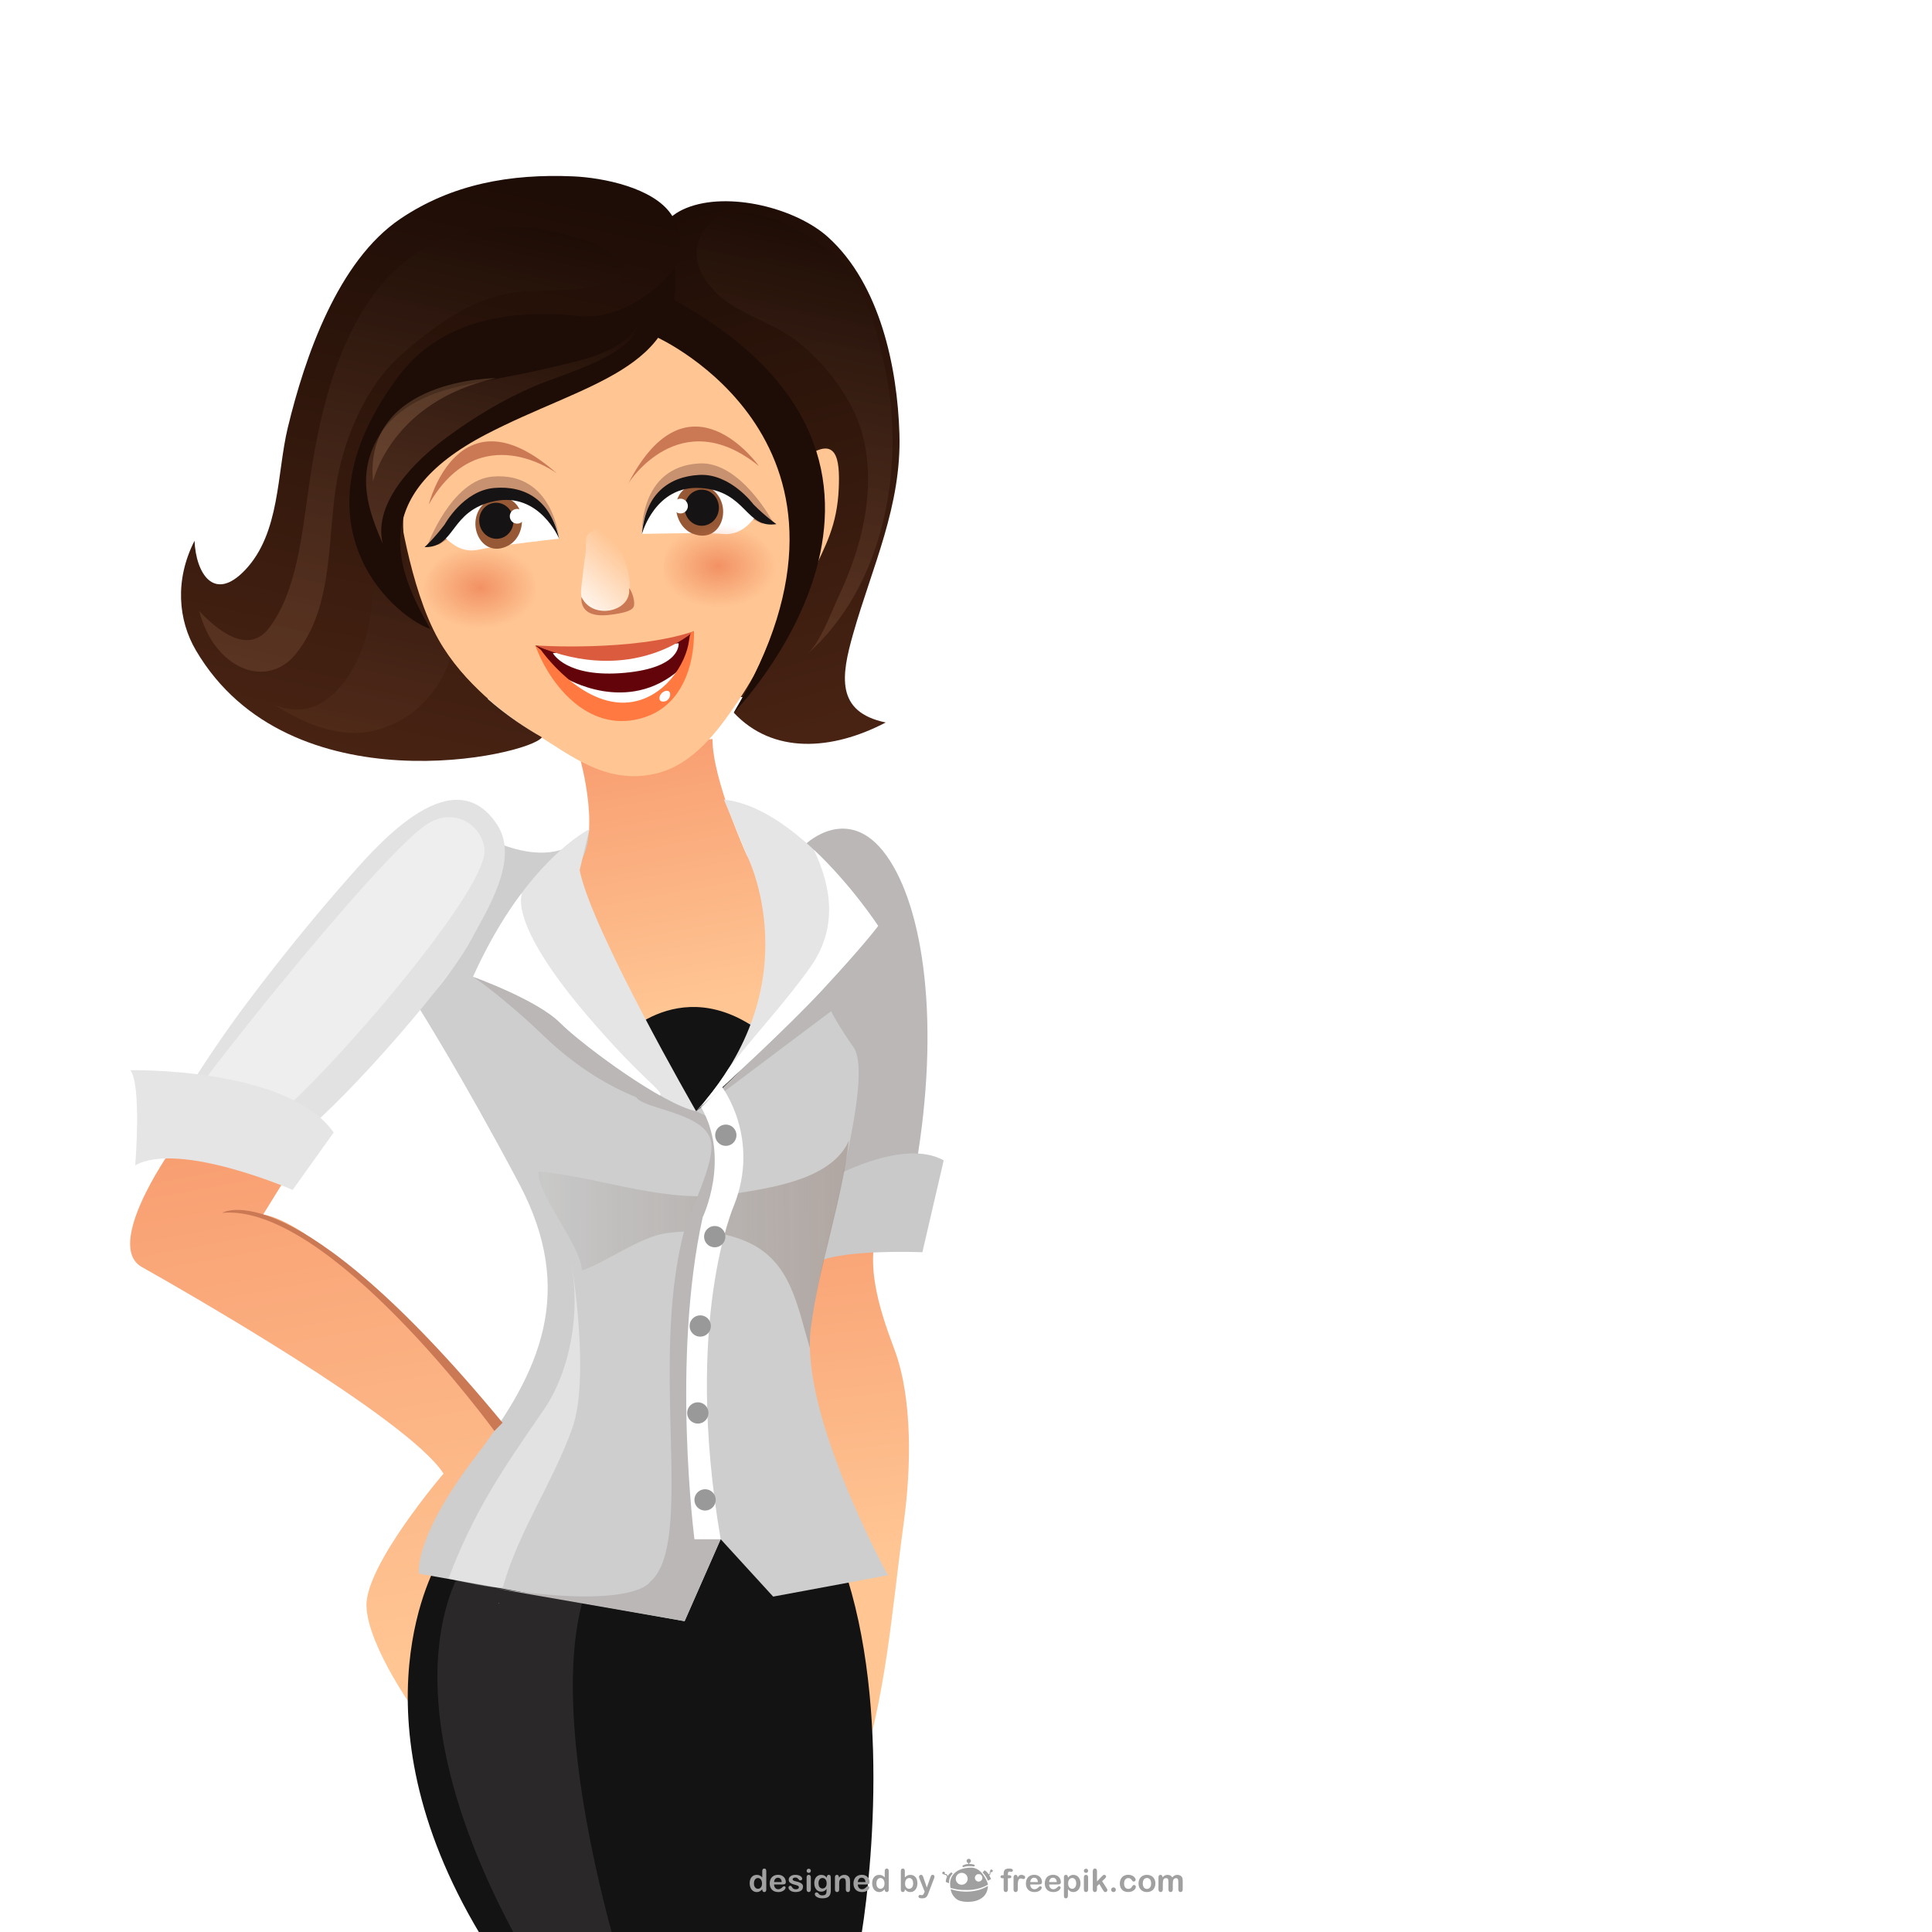 <?xml version="1.0" encoding="utf-8"?>
<!-- Generator: Adobe Illustrator 27.5.0, SVG Export Plug-In . SVG Version: 6.00 Build 0)  -->
<svg version="1.1" xmlns="http://www.w3.org/2000/svg" xmlns:xlink="http://www.w3.org/1999/xlink" x="0px" y="0px"
	 viewBox="0 0 800 800" style="enable-background:new 0 0 800 800;" xml:space="preserve">
<g id="background">
	<rect style="fill:#FFFFFF;" width="800" height="800"/>
</g>
<g id="objekt">
	<g>
		<linearGradient id="SVGID_1_" gradientUnits="userSpaceOnUse" x1="231.49" y1="312.337" x2="272.892" y2="123.609">
			<stop  offset="0.004" style="stop-color:#482313"/>
			<stop  offset="1" style="stop-color:#1E0D06"/>
		</linearGradient>
		<path style="fill:url(#SVGID_1_);" d="M354.498,182.589c-4.472-15.52-12.883-30.117-23.072-42.155
			c-11.372-13.436-27.748-17.628-44.01-22.26c-22.373-6.372-46.498-11.614-69.435-4.938c-30.958,9.011-53.785,36.772-62.311,67.117
			c-8.844,31.482-6.886,63.855,2.036,95.082c1.364,4.776,3.895,16.282,8.485,19.368c4.047,2.722,8.167-0.397,13.227-1.729
			c9.16-2.413,18.496-2.951,27.857-4.567c17.572-3.036,33.102-5.227,50.909-4.244c10.805,0.595,21.557,0.278,32.29,1.326
			c6.731,0.658,13.537,3.059,20.162,3.448c12.637,0.74,24.381-19.333,29.904-28.398c7.981-13.098,14.237-27.856,16.586-43.082
			C358.935,205.836,357.775,193.964,354.498,182.589z"/>
		
			<linearGradient id="SVGID_00000107572711452860097990000002654232331493245075_" gradientUnits="userSpaceOnUse" x1="340.413" y1="492.935" x2="357.615" y2="641.419">
			<stop  offset="0" style="stop-color:#F89E71"/>
			<stop  offset="1" style="stop-color:#FFC593"/>
		</linearGradient>
		<path style="fill:url(#SVGID_00000107572711452860097990000002654232331493245075_);" d="M370.373,558.807
			c-6.199-16.572-14.544-40.395-3.37-57.039l-23.54-6.338c-10.662,21.394-19.862,40.439-19.919,64.31
			c-0.035,14.451,2.334,29.587,6.568,43.458c5.76,18.87,12.96,37.354,18.783,56.29c7.756,25.216,6.772,52.004,6.291,78.128
			c11.78-34.273,14.173-71.403,19.084-107.484C377.222,608.461,378.022,579.255,370.373,558.807z"/>
		<path style="fill:#BAB7B6;" d="M333.729,349.435c0,0,17.656-16.976,33.274,4.753c15.618,21.73,22.408,69.942,12.223,129.019
			l-35.989,8.148L333.729,349.435z"/>
		<path style="fill:#C9C9C9;" d="M343.915,487.961l-5.432,34.631c10.865-5.432,43.458-4.074,43.458-4.074l8.828-38.026
			C373.793,470.983,343.915,487.961,343.915,487.961z"/>
		
			<linearGradient id="SVGID_00000034084706771118298330000008132876332593291195_" gradientUnits="userSpaceOnUse" x1="115.609" y1="465.762" x2="156.637" y2="687.88">
			<stop  offset="0" style="stop-color:#F89E71"/>
			<stop  offset="1" style="stop-color:#FFC593"/>
		</linearGradient>
		<path style="fill:url(#SVGID_00000034084706771118298330000008132876332593291195_);" d="M70.26,477.095
			c0,0-27.162,38.706-11.544,47.534c15.618,8.827,110.005,62.472,124.944,85.559c0,0-32.594,38.027-31.915,55.003
			c0.679,16.978,21.051,44.817,21.051,44.817l37.347-117.474c0,0-70.62-84.202-101.177-89.635l8.828-14.259L70.26,477.095z"/>
		<path style="fill:#131313;" d="M356.727,801c5.217-32.831,12.25-113.932-14.17-168.803l-161.16,14.433
			c0,0-37.655,62.52,17.461,154.371H356.727z"/>
		<path style="fill:#2B2829;" d="M253.523,801c-8.791-32.338-24.245-100.428-11.464-140.789l-48.892-13.582
			c0,0-37.518,47.331,19.865,154.371H253.523z"/>
		<path style="fill:#CECECE;" d="M244.095,343.323c0,0-9.506,17.654-38.706,5.433c0,0-1.358,40.063-31.915,68.583
			c0,0,17.655,27.84,41.422,72.658c23.767,44.817,8.827,78.091-17.655,112.722c-26.483,34.631-23.767,48.892-23.767,48.892
			l110.006,19.691l14.938-33.952l21.729,23.767l47.534-8.828c0,0-36.668-66.547-31.916-102.536
			c4.754-35.99,26.709-103.216,17.656-116.117c-11.878-16.925-12.902-23.767-12.902-23.767L244.095,343.323z"/>
		
			<linearGradient id="SVGID_00000108301554158874306260000009111106822312711553_" gradientUnits="userSpaceOnUse" x1="267.343" y1="306.952" x2="287.42" y2="415.646">
			<stop  offset="0" style="stop-color:#F89E71"/>
			<stop  offset="1" style="stop-color:#FFC593"/>
		</linearGradient>
		<path style="fill:url(#SVGID_00000108301554158874306260000009111106822312711553_);" d="M309.284,354.189
			c0,0-14.26-31.236-14.26-48.212l-55.003,7.469c0,0,10.186,35.311-2.037,46.174c0,0,16.976,46.176,29.199,64.511
			c0,0,38.026,1.358,44.137-0.679C311.32,423.452,333.051,386.104,309.284,354.189z"/>
		<path style="fill:#FFC593;" d="M325.09,193.676c-6.887-20.749-21.579-35.475-38.25-49.391
			c-6.453-5.387-13.254-11.057-22.374-9.273c-6.284,1.228-12.938,5.553-18.813,8.053c-6.085,2.591-21.885,5.471-24.646,11.629
			c0,0-56.337,51.281-56.36,51.302c-0.037,0.034,4.708,37.267,16.975,58.917c10.186,17.976,27.693,31.356,40.807,39.35
			c13.77,8.392,28.456,20.727,48.813,16.143c15.552-3.502,25.899-17.493,34.37-30.081
			C324.35,262.487,336.445,227.885,325.09,193.676z"/>
		<g>
			<path style="fill:#C8916F;" d="M265.825,221.095c0,0-1.358-27.84,23.767-29.199c17.167-0.928,30.557,24.445,30.557,24.445
				l-4.82,0.423l-4.736-2.302L265.825,221.095z"/>
			<path style="fill:#FFFFFF;" d="M265.825,221.095c0,0,25.804-0.679,33.273,0c7.47,0.679,11.544-4.075,14.939-8.828
				c0,0-7.904-15.343-29.877-12.902C265.825,201.403,265.825,221.095,265.825,221.095z"/>
			<path style="fill:#965835;" d="M294.27,202.213c-2.382-1.549-5.315-2.134-8.421-0.995c-9.073,3.328-6.86,16.855,1.163,19.839
				C299.077,225.546,304.029,208.558,294.27,202.213z"/>
			<path style="fill:#161314;" d="M265.825,221.095c0,0,5.433-20.371,24.446-19.013c19.014,1.358,18.335,16.976,31.236,14.938
				c0,0-4.074-2.716-9.507-8.148c0,0-9.506-12.902-22.408-12.223C276.689,197.329,267.183,204.799,265.825,221.095z"/>
			<path style="fill:#161314;" d="M297.672,210.231c0,4.125-3.177,7.469-7.096,7.469c-3.92,0-7.096-3.345-7.096-7.469
				c0-4.125,3.176-7.47,7.096-7.47C294.495,202.761,297.672,206.105,297.672,210.231z"/>
			<path style="fill:#FFFFFF;" d="M284.838,209.551c0,1.688-1.368,3.056-3.056,3.056c-1.688,0-3.056-1.369-3.056-3.056
				c0-1.687,1.368-3.056,3.056-3.056C283.47,206.496,284.838,207.864,284.838,209.551z"/>
		</g>
		
			<linearGradient id="SVGID_00000085231759558529619190000002295718098959942588_" gradientUnits="userSpaceOnUse" x1="357.119" y1="298.157" x2="299.218" y2="84.733">
			<stop  offset="0.004" style="stop-color:#482313"/>
			<stop  offset="1" style="stop-color:#1E0D06"/>
		</linearGradient>
		<path style="fill:url(#SVGID_00000085231759558529619190000002295718098959942588_);" d="M353.254,262.504
			c7.911-27.901,20.081-52.954,19.179-82.83c-0.838-27.694-8.052-61.963-29.464-81.398c-13.421-12.182-41.477-19.187-58.796-12.13
			c-16.201,6.604-13.443,22.815-14.953,36.489c-0.949,8.596,7.878,15.745,13.617,20.372c27.726,22.357,73.979,62.472,21.015,152.105
			c16.142,17.247,40.557,15.749,62.911,4.055C345.823,294.788,348.372,279.724,353.254,262.504z"/>
		<g>
			<path style="fill:#C8916F;" d="M231.521,223.052c0,0-2.425-27.769-27.503-25.711c-17.135,1.405-26.964,28.358-26.964,28.358
				l4.833-0.234l4.381-2.922L231.521,223.052z"/>
			<path style="fill:#FFFFFF;" d="M231.521,223.052c0,0-25.657,2.822-32.967,4.506c-7.308,1.685-11.989-2.474-15.996-6.723
				c0,0,5.754-16.273,27.855-16.83C228.854,203.541,231.521,223.052,231.521,223.052z"/>
			<path style="fill:#965835;" d="M200.781,208.195c2.15-1.857,4.977-2.834,8.208-2.126c9.441,2.068,9.08,15.77,1.537,19.813
				C199.178,231.965,191.971,215.805,200.781,208.195z"/>
			<path style="fill:#161314;" d="M231.521,223.052c0,0-8.141-19.448-26.795-15.528c-18.655,3.921-15.866,19.303-28.925,19.032
				c0,0,3.67-3.243,8.316-9.36c0,0,7.671-14.071,20.546-15.146C217.538,200.975,227.969,207.088,231.521,223.052z"/>
			<path style="fill:#161314;" d="M198.496,216.601c0.559,4.086,4.159,6.97,8.044,6.439c3.882-0.531,6.577-4.275,6.018-8.362
				c-0.559-4.087-4.159-6.971-8.042-6.44C200.631,208.77,197.937,212.513,198.496,216.601z"/>
			<path style="fill:#FFFFFF;" d="M211.12,214.19c0.229,1.672,1.77,2.842,3.441,2.613c1.672-0.229,2.843-1.77,2.614-3.441
				c-0.229-1.672-1.77-2.842-3.442-2.614C212.063,210.977,210.891,212.517,211.12,214.19z"/>
		</g>
		
			<radialGradient id="SVGID_00000183937480203300589250000006104409775391615156_" cx="389.872" cy="480.8" r="21.404" gradientTransform="matrix(1.13 0 0 0.801 -241.868 -141.858)" gradientUnits="userSpaceOnUse">
			<stop  offset="0" style="stop-color:#ED7D51;stop-opacity:0.9"/>
			<stop  offset="1" style="stop-color:#ED7D51;stop-opacity:0"/>
		</radialGradient>
		<path style="opacity:0.8;fill:url(#SVGID_00000183937480203300589250000006104409775391615156_);" d="M206.377,226.075
			c-5.252-1.149-10.909-0.799-15.332,0.585c-9.949,3.12-22.856,16.624-10.892,27.283c11.892,10.596,45.811,13.088,41.318-13.455
			C220.044,232.062,213.595,227.655,206.377,226.075z"/>
		
			<radialGradient id="SVGID_00000134232039119588532010000007161187507269678008_" cx="3436.439" cy="473.863" r="21.405" gradientTransform="matrix(-1.13 0 0 0.801 4180.466 -145.126)" gradientUnits="userSpaceOnUse">
			<stop  offset="0" style="stop-color:#ED7D51;stop-opacity:0.9"/>
			<stop  offset="1" style="stop-color:#ED7D51;stop-opacity:0"/>
		</radialGradient>
		<path style="opacity:0.8;fill:url(#SVGID_00000134232039119588532010000007161187507269678008_);" d="M290.209,217.247
			c5.252-1.148,10.91-0.799,15.332,0.585c9.95,3.119,22.857,16.623,10.892,27.283c-11.893,10.596-45.812,13.089-41.319-13.455
			C276.543,223.234,282.991,218.828,290.209,217.247z"/>
		<g>
			<path style="fill:#63040B;" d="M221.686,267.271c0,0,43.459,6.79,65.642-5.886c0,0-1.811,31.689-27.614,33.5
				C236.683,296.502,221.686,267.271,221.686,267.271z"/>
			<g>
				<path style="fill:#FFFFFF;" d="M228.931,270.44c0,0,5.432,10.412,29.878,8.149c23.595-2.185,22.183-12.223,22.183-12.223
					L228.931,270.44z"/>
				<path style="fill:#FFFFFF;" d="M234.362,280.852c0,0,25.352,15.392,47.081-3.622c0,0-5.354,15.138-16.749,15.391
					C244.322,293.074,234.362,280.852,234.362,280.852z"/>
				<path style="fill:#DB5B3E;" d="M221.686,267.271c0,0,40.291,2.716,65.642-5.886C287.328,261.385,262.43,284.473,221.686,267.271
					z"/>
				<path style="fill:#FF7940;" d="M223.951,269.082c0,0,16.75,23.994,36.668,21.729c14.056-1.598,23.541-15.392,24.783-26.128
					c0.435-3.763,1.925-3.298,1.926-3.298c0,0,1.811,31.689-24.445,36.669c-21.423,4.063-36.216-16.749-41.196-30.783
					L223.951,269.082z"/>
				<path style="fill:#FFFFFF;" d="M275.691,286.084c-0.085,0.019-0.173,0.041-0.266,0.069c-2.497,0.766-3.445,4.428-0.747,4.365
					C277.846,290.444,278.578,285.474,275.691,286.084z"/>
			</g>
		</g>
		
			<linearGradient id="SVGID_00000119830804897319683290000013211490310997378201_" gradientUnits="userSpaceOnUse" x1="237.722" y1="249.648" x2="258.105" y2="227.756">
			<stop  offset="0" style="stop-color:#FFFFFF;stop-opacity:0.9"/>
			<stop  offset="1" style="stop-color:#FFFFFF;stop-opacity:0"/>
		</linearGradient>
		<path style="fill:url(#SVGID_00000119830804897319683290000013211490310997378201_);" d="M250.629,218.176
			c-0.026-0.029-0.052-0.059-0.079-0.087c-0.598-0.665-6.283,2.183-6.875,2.917c-1.746,2.162-0.788,5.59-1.2,8.178
			c-0.877,5.521-1.138,8.839-1.795,14.455c-1.483,12.684,15.576,11.321,18.991,4.238
			C263.591,239.752,256.28,224.534,250.629,218.176z"/>
		
			<linearGradient id="SVGID_00000108304386942374545490000009436096419020029315_" gradientUnits="userSpaceOnUse" x1="146.677" y1="316.138" x2="199.515" y2="75.279">
			<stop  offset="0.004" style="stop-color:#482313"/>
			<stop  offset="1" style="stop-color:#1E0D06"/>
		</linearGradient>
		<path style="fill:url(#SVGID_00000108304386942374545490000009436096419020029315_);" d="M277.877,88.681
			c-7.55-11.005-28.246-15.123-40.537-15.653c-26.128-1.128-50.213,3.213-71.483,17.522c-25.961,17.463-39.6,57.183-46.701,86.582
			c-4.56,18.878-3.059,43.521-17.663,58.898c-12.899,13.584-20.368,1.361-20.945-12.104c-8.251,16.181-6.81,32.81,0.577,45.38
			c38.705,65.867,138.148,43.542,143.278,35.989c-59.756-33.953-63.963-90.772-52.319-113.927
			c14.151-28.141,39.671-40.316,67.934-49.555c2.05-0.669,10.715-3.684,8.83-2.206l26.482-15.618
			C277.714,112.017,286.564,101.342,277.877,88.681z"/>
		
			<linearGradient id="SVGID_00000085232892846217836250000010491258746926407329_" gradientUnits="userSpaceOnUse" x1="145.011" y1="304.105" x2="167.367" y2="202.197">
			<stop  offset="0.009" style="stop-color:#643C29;stop-opacity:0.7"/>
			<stop  offset="1" style="stop-color:#1E0D06"/>
		</linearGradient>
		<path style="opacity:0.4;fill:url(#SVGID_00000085232892846217836250000010491258746926407329_);" d="M178.759,287.13
			c3.669-4.646,6.136-9.499,7.654-14.478c-17.977-23.951-21.726-50.154-18.438-68.372l-13.513-4.913
			c-3.656,4.471-1.273,16.888-0.847,22.508c1.131,14.886,1.823,31.122-3.231,45.414c-5.685,16.071-18.566,32.624-37.138,24.342
			c12.821,8.101,28.306,15.079,43.932,10.272C166.159,299.138,173.011,294.41,178.759,287.13z"/>
		<path style="fill:#1E0D06;" d="M239.305,130.798c-32.557-3.411-58.552,4.184-74.017,24.665
			c-45.458,60.2-4.036,98.906,12.939,105.017c-13.58-23.766-27.136-54.492,23.042-80.618c40.789-21.238,82.211-26.671,78.136-68.771
			C279.406,111.09,262.548,133.233,239.305,130.798z"/>
		<path style="fill:#CB7955;" d="M230.515,195.97c0,0-31.915-23.766-52.965,12.902C177.549,208.873,189.771,159.981,230.515,195.97z
			"/>
		<path style="fill:#FFC593;" d="M333.729,189.18l2.716,48.213c5.357-11.468,10.186-19.693,10.865-35.159
			C347.863,189.649,346.347,180.411,333.729,189.18z"/>
		<path style="fill:#CB7955;" d="M260.205,200.104c0,0,21.162-33.699,54.047-7.123C314.252,192.981,285.178,151.817,260.205,200.104
			z"/>
		<path style="fill:#1E0D06;" d="M278.727,123.992l-6.79,15.618c0,0,98.462,44.138,31.915,155.501
			C303.852,295.111,403.671,192.576,278.727,123.992z"/>
		<g>
			
				<linearGradient id="SVGID_00000084498042725207426460000009825869882890255802_" gradientUnits="userSpaceOnUse" x1="193.125" y1="232.712" x2="217.024" y2="123.77">
				<stop  offset="0.009" style="stop-color:#643C29;stop-opacity:0.7"/>
				<stop  offset="1" style="stop-color:#1E0D06"/>
			</linearGradient>
			<path style="fill:url(#SVGID_00000084498042725207426460000009825869882890255802_);" d="M226.44,152.549
				c-11.84,2.852-24.171,4.723-36.138,7.413c-13.708,3.081-27.424,9.364-34.33,22.241c-8.184,15.262-3.531,29.095,2.512,42.909
				c-4.244-17.309,13.972-34.782,26.531-44.043c11.253-8.296,23.545-15.749,36.504-21.239c12.256-5.191,32.359-10.344,40.91-20.899
				l2.037-4.754C257.648,146.532,238.77,149.58,226.44,152.549z"/>
		</g>
		
			<linearGradient id="SVGID_00000146478582863181369390000017474365185492651948_" gradientUnits="userSpaceOnUse" x1="147.831" y1="287.309" x2="191.636" y2="87.623">
			<stop  offset="0.009" style="stop-color:#643C29;stop-opacity:0.7"/>
			<stop  offset="1" style="stop-color:#1E0D06"/>
		</linearGradient>
		<path style="fill:url(#SVGID_00000146478582863181369390000017474365185492651948_);" d="M257.414,108.391
			c-3.541-4.203-11.815-7.9-14.815-8.863c-8.41-2.698-17.561-5.052-26.312-5.415c-24.243-1.005-44.667,6.225-59.975,25.804
			c-17.866,22.852-24.403,53.863-28.485,81.981c-2.616,18.014-4.883,43.679-16.789,58.579c-7.063,8.837-17.691,4.077-28.556-7.467
			c6.112,23.767,27.836,32.867,40.064,17.688c16.099-19.984,12.761-49.088,17.146-72.537c3.405-18.207,12.344-38.773,26.275-51.082
			c12.969-11.459,28.699-23.275,46.227-25.84c10.55-1.544,21.337-0.282,31.933-2.314c3.226-0.619,13.281-1.828,14.695-5.562
			C259.444,111.716,258.783,110.016,257.414,108.391z"/>
		
			<linearGradient id="SVGID_00000174564008812498106290000007006002788289590923_" gradientUnits="userSpaceOnUse" x1="304.043" y1="264.578" x2="341.288" y2="94.802">
			<stop  offset="0.009" style="stop-color:#643C29;stop-opacity:0.7"/>
			<stop  offset="1" style="stop-color:#1E0D06"/>
		</linearGradient>
		<path style="fill:url(#SVGID_00000174564008812498106290000007006002788289590923_);" d="M365.561,148.325
			c-2.62-11.379-6.461-25.252-12.629-34.624c-8.883-13.497-52.127-41.133-63.283-14.751c-4.532,10.718,4.374,21.532,12.774,27
			c9.43,6.138,20.242,9.184,29.045,16.458c9.062,7.487,17.18,17.563,22.233,28.193c7.344,15.451,6.876,33.978,2.949,50.279
			c-2.184,9.059-5.509,17.835-9.473,26.257c-3.251,6.902-7.399,18.911-13.228,24.002c32.559-28.444,41.337-78.977,32.296-119.775
			C366.028,150.374,365.8,149.36,365.561,148.325z"/>
		<path style="opacity:0.3;fill:#AA7B5A;" d="M154.462,199.366c0,0,7.469-33.273,50.928-42.78
			C205.39,156.586,150.387,156.586,154.462,199.366z"/>
		
			<linearGradient id="SVGID_00000129193529411130020440000006362473853425149315_" gradientUnits="userSpaceOnUse" x1="364.378" y1="515.035" x2="209.418" y2="516.547">
			<stop  offset="0.009" style="stop-color:#643C29;stop-opacity:0.7"/>
			<stop  offset="1" style="stop-color:#1E0D06;stop-opacity:0"/>
		</linearGradient>
		<path style="opacity:0.4;fill:url(#SVGID_00000129193529411130020440000006362473853425149315_);" d="M335.767,549.752
			c3.448-26.105,12.66-51.482,15.749-77.46c-6.958,15.975-31.839,19.492-46.958,21.924c-29.026,4.668-53.5-6.442-81.6-9.144
			c-0.783,9.301,17.79,30.907,18,41c9.525-3.118,24.074-13.96,34.837-15.423c11.449-1.556,23.051-1.11,33.64,3.608
			c18.323,8.164,20.691,26.833,25.93,43.93C335.296,555.236,335.415,552.41,335.767,549.752z"/>
		<path style="fill:#BAB7B6;" d="M287.554,637.35c0,0,5.491-74.189,2.817-124.925c-0.396-7.511,10.314-15.186,12.92-21.353
			c4.022-9.515-1.323-20.373-1.886-24.768l-13.172-6.184l-61.793-46.855l-30.557-8.828c0,0,12.222,8.149,29.199,24.447
			c13.974,13.414,27.452,21.056,38.35,25.423c3.061,5.064,28.125,6.247,30.913,18.012c2.12,8.942-8.949,29.174-11.387,38.754
			c-14,55,4.9,127.897-13.738,143.934c0,0-6.111,11.542-63.831,2.716l78.091,13.58l14.938-33.952H287.554z"/>
		<path style="fill:#131313;" d="M256.958,430.072c0,0,29-32,66,4l-34.725,26.047L256.958,430.072z"/>
		<path style="fill:#CB7955;" d="M260.477,243.539c1.274,9.471-13.983,13.107-19.097,4.718l-0.679-1.019
			c-0.196,8.019,7.403,8.105,13.579,7.12c2.184-0.348,7.092-1.024,8.073-3.047C263.233,249.495,261.706,244.692,260.477,243.539z"/>
		<path style="fill:#E5E5E5;" d="M244.095,343.323c0,0-26.482,12.902-48.211,61.114c0,0,26.482,9.507,35.989,19.015
			c9.507,9.506,42.78,33.952,56.361,36.668c0,0-43.459-75.374-48.212-99.821L244.095,343.323z"/>
		<polygon style="fill:#BAB7B6;" points="340.52,409.87 290.745,458.84 345.952,417.339 		"/>
		<path style="fill:#FFFFFF;" d="M273.252,453.589c1.851-1.649-7.427-6.373-30.515-33.534
			c-33.183-39.038-26.482-50.249-26.482-50.249c-0.298,0.273-0.603,0.58-0.91,0.903c-5.46,7.376-11.188,16.554-16.705,27.875
			c-0.486,1.004-0.92,1.913-1.292,2.697c-0.489,1.043-0.979,2.08-1.464,3.156c0,0,26.482,9.507,35.989,19.015
			C238.734,430.311,257.969,444.95,273.252,453.589z"/>
		<path style="fill:#E5E5E5;" d="M299.777,331.101l9.507,23.088c0,0,27.161,52.965-21.051,105.931c0,0,34.632-31.236,52.287-50.25
			c17.655-19.014,23.087-26.482,23.087-26.482S331.693,334.496,299.777,331.101z"/>
		<path style="fill:#FFFFFF;" d="M340.52,409.87c17.655-19.014,23.087-26.482,23.087-26.482s-11.027-16.883-26.595-31.496
			c7.432,15.672,9.834,32.552-1.397,48.471c-10.075,14.281-22.773,27.792-33.855,41.993c-2.698,4.331-5.832,8.701-9.463,13.084
			c-0.525,0.795-1.042,1.596-1.551,2.4C299.006,450.322,325.721,425.808,340.52,409.87z"/>
		<g>
			<path style="fill:#FFFFFF;" d="M206.748,663.833l-0.148-0.101C206.585,664.064,206.627,664.138,206.748,663.833z"/>
			<path style="opacity:0.4;fill:#FFFFFF;" d="M236.505,523.216c3.865,19.534-0.09,44.252-11.541,60.822
				c-17.044,24.664-28.701,41.739-39.267,69.609c0,0,22.082,5.182,22.583,3.409c6.514-23.121,20.677-43.164,28.722-65.723
				C244.295,570.89,237.05,524.353,236.505,523.216z"/>
		</g>
		<path style="fill:#E2E2E2;" d="M68.223,466.231c10.562-17.049,21.547-34.298,33.594-50.363
			c13.839-18.456,28.287-36.311,43.57-53.586c12.195-13.784,42.608-48.254,60.519-20.725c9.391,14.435-4.495,35.675-11.244,48.357
			c-10.236,19.233-58.968,73.609-72.115,81.069L68.223,466.231z"/>
		<path style="opacity:0.4;fill:#FFFFFF;" d="M176.023,341.798C155.432,356.192,76.014,455.996,74.334,462.157l34.631,4.753
			c23.576-17.641,92.334-97.053,91.671-114.759C200.274,342.482,188.414,333.138,176.023,341.798z"/>
		<path style="fill:#E5E5E5;" d="M56,482.528c0,0,2.716-33.275-2.038-39.386c0,0,65.189-1.357,84.202,25.804l-16.976,23.767
			C121.188,492.713,74.334,472.341,56,482.528z"/>
		<path style="fill:#CB7955;" d="M91.989,502.22c0,0,29.199-18.334,116.117,86.918l-3.395,3.396
			C204.711,592.534,136.127,498.146,91.989,502.22z"/>
		<path style="fill:#FFFFFF;" d="M298.958,450.072c0,0,16,21,5,49c0,0-21.078,47.556-5.539,138.278h-10.865
			c0,0-9.596-74.278,3.404-133.278c0,0,11.677-24.265-0.662-45.632L298.958,450.072z"/>
		<path style="fill:#999999;" d="M304.958,470.072c0,2.438-1.977,4.413-4.414,4.413c-2.438,0-4.414-1.975-4.414-4.413
			c0-2.437,1.976-4.414,4.414-4.414C302.981,465.659,304.958,467.635,304.958,470.072z"/>
		<path style="fill:#999999;" d="M300.372,512.072c0,2.438-1.977,4.413-4.414,4.413c-2.438,0-4.414-1.975-4.414-4.413
			c0-2.437,1.976-4.414,4.414-4.414C298.395,507.659,300.372,509.635,300.372,512.072z"/>
		<path style="fill:#999999;" d="M294.372,549.072c0,2.438-1.977,4.413-4.414,4.413c-2.438,0-4.414-1.975-4.414-4.413
			c0-2.437,1.976-4.414,4.414-4.414C292.395,544.659,294.372,546.635,294.372,549.072z"/>
		<path style="fill:#999999;" d="M293.372,585.072c0,2.438-1.977,4.413-4.414,4.413c-2.438,0-4.414-1.975-4.414-4.413
			c0-2.437,1.976-4.414,4.414-4.414C291.395,580.659,293.372,582.635,293.372,585.072z"/>
		<path style="fill:#999999;" d="M296.372,621.072c0,2.438-1.977,4.413-4.414,4.413c-2.438,0-4.414-1.975-4.414-4.413
			c0-2.437,1.976-4.414,4.414-4.414C294.395,616.659,296.372,618.635,296.372,621.072z"/>
	</g>
	<g id="logo">
		<g>
			<path style="fill:#A0A0A0;" d="M316.463,773.721c-0.266,0-0.47,0.094-0.613,0.277c-0.143,0.184-0.214,0.457-0.214,0.817v2.588
				c-0.33-0.36-0.667-0.626-1.016-0.798c-0.347-0.176-0.773-0.262-1.277-0.262c-0.875,0-1.579,0.305-2.114,0.918
				c-0.535,0.613-0.803,1.468-0.803,2.561c0,0.522,0.066,1,0.203,1.447c0.134,0.446,0.332,0.834,0.594,1.164
				c0.261,0.328,0.569,0.582,0.928,0.761c0.358,0.177,0.746,0.267,1.166,0.267c0.317,0,0.609-0.045,0.876-0.133
				c0.27-0.088,0.517-0.215,0.746-0.383c0.229-0.172,0.461-0.391,0.697-0.66v0.172c0,0.321,0.077,0.57,0.234,0.742
				c0.155,0.176,0.354,0.262,0.593,0.262c0.245,0,0.443-0.086,0.599-0.252c0.154-0.166,0.232-0.418,0.232-0.752v-7.732
				c0-0.33-0.071-0.58-0.216-0.748C316.935,773.807,316.728,773.721,316.463,773.721z M315.311,781.125
				c-0.153,0.332-0.356,0.578-0.611,0.74c-0.255,0.16-0.536,0.24-0.845,0.24c-0.305,0-0.585-0.084-0.841-0.256
				c-0.257-0.168-0.46-0.42-0.607-0.754c-0.148-0.334-0.222-0.738-0.222-1.213c0-0.451,0.069-0.847,0.209-1.185
				c0.139-0.34,0.337-0.602,0.588-0.783c0.253-0.182,0.539-0.273,0.86-0.273c0.308,0,0.592,0.089,0.851,0.266
				c0.26,0.178,0.465,0.435,0.618,0.771c0.15,0.338,0.227,0.736,0.227,1.205C315.538,780.379,315.462,780.795,315.311,781.125z"/>
			<path style="fill:#A0A0A0;" d="M325.014,780.132c0.251-0.133,0.379-0.419,0.379-0.858c0-0.477-0.123-0.945-0.366-1.402
				c-0.245-0.457-0.611-0.831-1.104-1.121c-0.488-0.289-1.076-0.434-1.762-0.434c-0.525,0-1.007,0.086-1.439,0.254
				c-0.433,0.17-0.796,0.414-1.092,0.729c-0.295,0.318-0.521,0.699-0.674,1.143c-0.154,0.441-0.231,0.924-0.231,1.441
				c0,1.102,0.313,1.972,0.938,2.613c0.625,0.643,1.499,0.965,2.627,0.965c0.492,0,0.928-0.065,1.307-0.193
				c0.378-0.129,0.694-0.291,0.943-0.486c0.251-0.193,0.438-0.398,0.563-0.607c0.124-0.215,0.187-0.398,0.187-0.557
				c0-0.18-0.056-0.32-0.167-0.42c-0.111-0.096-0.257-0.147-0.437-0.147c-0.167,0-0.296,0.039-0.386,0.117
				c-0.219,0.207-0.397,0.367-0.532,0.486c-0.139,0.121-0.287,0.232-0.45,0.338c-0.164,0.104-0.331,0.184-0.505,0.232
				c-0.173,0.049-0.364,0.072-0.574,0.072c-0.313,0-0.599-0.076-0.857-0.231c-0.26-0.154-0.468-0.384-0.624-0.687
				c-0.156-0.303-0.237-0.654-0.24-1.055h3.43C324.404,780.324,324.76,780.26,325.014,780.132z M320.518,779.33
				c0.059-0.592,0.23-1.037,0.51-1.338c0.28-0.303,0.641-0.455,1.075-0.455c0.459,0,0.828,0.149,1.108,0.447
				c0.281,0.297,0.442,0.748,0.485,1.346H320.518z"/>
			<path style="fill:#A0A0A0;" d="M331.466,779.656c-0.346-0.183-0.789-0.34-1.334-0.475c-0.458-0.109-0.817-0.205-1.078-0.281
				c-0.262-0.078-0.469-0.176-0.623-0.293c-0.154-0.117-0.232-0.27-0.232-0.453c0-0.201,0.106-0.369,0.315-0.502
				c0.21-0.137,0.473-0.205,0.79-0.205c0.309,0,0.552,0.052,0.732,0.154c0.181,0.103,0.336,0.24,0.469,0.412
				c0.162,0.205,0.307,0.357,0.434,0.463c0.127,0.102,0.279,0.154,0.46,0.154c0.247,0,0.439-0.065,0.574-0.193
				c0.136-0.129,0.202-0.295,0.202-0.496c0-0.184-0.064-0.369-0.19-0.563c-0.126-0.195-0.309-0.369-0.553-0.527
				c-0.241-0.157-0.543-0.285-0.905-0.381c-0.362-0.092-0.771-0.141-1.224-0.141c-0.577,0-1.071,0.092-1.48,0.279
				c-0.408,0.188-0.721,0.436-0.929,0.748c-0.209,0.313-0.314,0.646-0.314,0.996c0,0.395,0.113,0.727,0.341,0.996
				c0.227,0.27,0.529,0.486,0.908,0.652c0.379,0.164,0.869,0.32,1.474,0.472c0.535,0.128,0.919,0.263,1.153,0.405
				c0.232,0.141,0.351,0.365,0.351,0.674c0,0.2-0.113,0.379-0.338,0.535c-0.225,0.156-0.513,0.234-0.863,0.234
				c-0.433,0-0.775-0.076-1.025-0.231c-0.25-0.153-0.465-0.389-0.646-0.701c-0.089-0.161-0.184-0.287-0.282-0.379
				c-0.1-0.088-0.239-0.133-0.425-0.133c-0.21,0-0.382,0.068-0.52,0.205c-0.137,0.137-0.205,0.301-0.205,0.494
				c0,0.291,0.108,0.584,0.321,0.869c0.214,0.289,0.545,0.531,0.995,0.725c0.449,0.191,0.989,0.289,1.62,0.289
				c0.658,0,1.22-0.09,1.68-0.267c0.459-0.179,0.808-0.438,1.043-0.786c0.235-0.343,0.352-0.758,0.352-1.24
				c0-0.322-0.089-0.607-0.266-0.859C332.07,780.059,331.81,779.842,331.466,779.656z"/>
			<path style="fill:#A0A0A0;" d="M334.866,776.33c-0.256,0-0.467,0.088-0.626,0.264c-0.161,0.174-0.24,0.435-0.24,0.785v5.016
				c0,0.342,0.079,0.604,0.24,0.789c0.159,0.184,0.37,0.277,0.626,0.277c0.257,0,0.469-0.09,0.636-0.271
				c0.167-0.181,0.25-0.444,0.25-0.796v-5.07c0-0.311-0.083-0.557-0.25-0.73C335.335,776.418,335.123,776.33,334.866,776.33z"/>
			<path style="fill:#A0A0A0;" d="M334.886,773.801c-0.236,0-0.443,0.078-0.619,0.239c-0.18,0.161-0.267,0.366-0.267,0.614
				c0,0.273,0.086,0.486,0.261,0.635c0.171,0.15,0.38,0.225,0.625,0.225c0.235,0,0.438-0.075,0.611-0.227
				c0.17-0.152,0.255-0.365,0.255-0.633c0-0.279-0.088-0.492-0.262-0.637C335.314,773.873,335.111,773.801,334.886,773.801z"/>
			<path style="fill:#A0A0A0;" d="M343.171,776.33c-0.235,0-0.428,0.082-0.577,0.252c-0.149,0.168-0.224,0.402-0.224,0.707v0.234
				c-0.314-0.406-0.652-0.704-1.017-0.895c-0.363-0.19-0.794-0.285-1.29-0.285c-0.416,0-0.798,0.074-1.145,0.222
				c-0.347,0.146-0.652,0.364-0.918,0.657c-0.267,0.291-0.47,0.648-0.613,1.074c-0.144,0.424-0.216,0.898-0.216,1.424
				c0,0.707,0.118,1.33,0.354,1.871c0.234,0.539,0.571,0.959,1.012,1.258c0.439,0.301,0.951,0.449,1.537,0.449
				c0.489,0,0.908-0.1,1.262-0.295c0.353-0.197,0.666-0.484,0.936-0.861c-0.01,0.576-0.023,0.992-0.039,1.25
				c-0.019,0.26-0.077,0.502-0.176,0.729c-0.103,0.228-0.278,0.404-0.528,0.531c-0.25,0.127-0.604,0.188-1.057,0.188
				c-0.223,0-0.42-0.021-0.591-0.062c-0.171-0.041-0.319-0.102-0.439-0.184c-0.123-0.086-0.234-0.188-0.335-0.305
				c-0.101-0.117-0.197-0.234-0.292-0.35c-0.192-0.227-0.417-0.34-0.674-0.34c-0.207,0-0.382,0.068-0.527,0.203
				c-0.147,0.134-0.218,0.309-0.218,0.523c0,0.283,0.129,0.557,0.385,0.826c0.257,0.266,0.623,0.482,1.099,0.654
				c0.476,0.168,1.016,0.253,1.62,0.253c0.658,0,1.209-0.067,1.652-0.2c0.443-0.131,0.803-0.336,1.076-0.608
				c0.273-0.274,0.474-0.621,0.597-1.042c0.125-0.42,0.188-0.92,0.188-1.504v-5.092c0-0.418-0.058-0.732-0.167-0.953
				C343.733,776.441,343.509,776.33,343.171,776.33z M342.06,781.055c-0.162,0.315-0.374,0.551-0.634,0.707
				c-0.258,0.154-0.533,0.234-0.824,0.234c-0.493,0-0.895-0.183-1.205-0.547c-0.311-0.361-0.467-0.9-0.467-1.611
				c0-0.703,0.151-1.244,0.454-1.625c0.302-0.383,0.704-0.572,1.204-0.572c0.515,0,0.93,0.199,1.244,0.598
				c0.314,0.398,0.471,0.955,0.471,1.668C342.304,780.357,342.224,780.74,342.06,781.055z"/>
			<path style="fill:#A0A0A0;" d="M351.708,777.486c-0.18-0.369-0.452-0.654-0.815-0.854c-0.366-0.202-0.778-0.302-1.241-0.302
				c-0.476,0-0.896,0.096-1.261,0.287c-0.368,0.19-0.704,0.488-1.012,0.895v-0.213c0-0.209-0.038-0.387-0.114-0.531
				c-0.073-0.146-0.175-0.256-0.299-0.326c-0.123-0.076-0.263-0.111-0.416-0.111c-0.254,0-0.453,0.082-0.599,0.248
				c-0.145,0.164-0.217,0.412-0.217,0.746v5.07c0,0.342,0.08,0.604,0.242,0.789c0.164,0.184,0.372,0.277,0.624,0.277
				c0.261,0,0.474-0.09,0.64-0.267c0.164-0.179,0.247-0.444,0.247-0.8v-2.197c0-0.713,0.043-1.203,0.127-1.465
				c0.12-0.326,0.31-0.584,0.565-0.768c0.258-0.186,0.543-0.278,0.855-0.278c0.48,0,0.8,0.153,0.96,0.456
				c0.161,0.309,0.24,0.752,0.24,1.327v2.925c0,0.342,0.083,0.604,0.245,0.789c0.162,0.184,0.375,0.277,0.636,0.277
				c0.257,0,0.466-0.09,0.627-0.271c0.159-0.181,0.239-0.444,0.239-0.796v-3.264c0-0.385-0.016-0.703-0.051-0.951
				C351.899,777.932,351.823,777.699,351.708,777.486z"/>
			<path style="fill:#A0A0A0;" d="M359.693,780.132c0.251-0.133,0.378-0.419,0.378-0.858c0-0.477-0.121-0.945-0.366-1.402
				c-0.245-0.457-0.611-0.831-1.103-1.121c-0.49-0.289-1.077-0.434-1.762-0.434c-0.528,0-1.007,0.086-1.439,0.254
				c-0.433,0.17-0.796,0.414-1.092,0.729c-0.296,0.318-0.522,0.699-0.676,1.143c-0.152,0.441-0.231,0.924-0.231,1.441
				c0,1.102,0.313,1.972,0.938,2.613c0.627,0.643,1.501,0.965,2.628,0.965c0.491,0,0.929-0.065,1.307-0.193
				c0.38-0.129,0.694-0.291,0.944-0.486c0.251-0.193,0.439-0.398,0.564-0.607c0.124-0.215,0.185-0.398,0.185-0.557
				c0-0.18-0.057-0.32-0.169-0.42c-0.111-0.096-0.254-0.147-0.436-0.147c-0.166,0-0.296,0.039-0.386,0.117
				c-0.218,0.207-0.395,0.367-0.533,0.486c-0.136,0.121-0.286,0.232-0.448,0.338c-0.164,0.104-0.332,0.184-0.504,0.232
				c-0.175,0.049-0.366,0.072-0.576,0.072c-0.313,0-0.598-0.076-0.857-0.231c-0.259-0.154-0.467-0.384-0.622-0.687
				c-0.157-0.303-0.237-0.654-0.241-1.055h3.429C359.085,780.324,359.439,780.26,359.693,780.132z M355.196,779.33
				c0.059-0.592,0.23-1.037,0.51-1.338c0.279-0.303,0.64-0.455,1.076-0.455c0.458,0,0.828,0.149,1.107,0.447
				c0.281,0.297,0.443,0.748,0.487,1.346H355.196z"/>
			<path style="fill:#A0A0A0;" d="M367.183,773.721c-0.268,0-0.471,0.094-0.614,0.277c-0.144,0.184-0.216,0.457-0.216,0.817v2.588
				c-0.329-0.36-0.667-0.626-1.015-0.798c-0.347-0.176-0.771-0.262-1.276-0.262c-0.875,0-1.58,0.305-2.115,0.918
				c-0.534,0.613-0.803,1.468-0.803,2.561c0,0.522,0.068,1,0.202,1.447c0.135,0.446,0.334,0.834,0.594,1.164
				c0.262,0.328,0.571,0.582,0.929,0.761c0.358,0.177,0.746,0.267,1.165,0.267c0.318,0,0.608-0.045,0.878-0.133
				c0.267-0.088,0.516-0.215,0.744-0.383c0.23-0.172,0.462-0.391,0.697-0.66v0.172c0,0.321,0.078,0.57,0.234,0.742
				c0.157,0.176,0.354,0.262,0.596,0.262c0.242,0,0.441-0.086,0.596-0.252c0.155-0.166,0.232-0.418,0.232-0.752v-7.732
				c0-0.33-0.071-0.58-0.215-0.748C367.65,773.807,367.447,773.721,367.183,773.721z M366.028,781.125
				c-0.151,0.332-0.356,0.578-0.608,0.74c-0.256,0.16-0.537,0.24-0.847,0.24c-0.304,0-0.584-0.084-0.841-0.256
				c-0.257-0.168-0.46-0.42-0.607-0.754c-0.147-0.334-0.221-0.738-0.221-1.213c0-0.451,0.069-0.847,0.208-1.185
				c0.139-0.34,0.335-0.602,0.587-0.783c0.254-0.182,0.541-0.273,0.861-0.273c0.309,0,0.593,0.089,0.852,0.266
				c0.26,0.178,0.465,0.435,0.616,0.771c0.152,0.338,0.23,0.736,0.23,1.205C366.259,780.379,366.181,780.795,366.028,781.125z"/>
			<path style="fill:#A0A0A0;" d="M378.49,776.758c-0.44-0.276-0.951-0.414-1.532-0.414c-0.506,0-0.93,0.09-1.273,0.273
				c-0.343,0.18-0.679,0.441-1.008,0.786v-2.679c0-0.32-0.072-0.568-0.219-0.742c-0.147-0.174-0.354-0.262-0.623-0.262
				c-0.257,0-0.456,0.093-0.6,0.275c-0.145,0.182-0.216,0.451-0.216,0.807v7.654c0,0.332,0.074,0.579,0.221,0.75
				c0.148,0.168,0.348,0.254,0.595,0.254c0.245,0,0.446-0.086,0.604-0.254c0.159-0.171,0.237-0.418,0.237-0.75v-0.172
				c0.193,0.223,0.347,0.389,0.465,0.502c0.118,0.11,0.261,0.217,0.428,0.322c0.167,0.106,0.369,0.189,0.607,0.254
				c0.237,0.065,0.492,0.098,0.761,0.098c0.44,0,0.845-0.09,1.211-0.267c0.366-0.179,0.678-0.431,0.935-0.755
				c0.257-0.324,0.453-0.71,0.588-1.152c0.136-0.443,0.202-0.93,0.202-1.465c0-0.717-0.12-1.34-0.363-1.865
				C379.268,777.434,378.929,777.031,378.49,776.758z M377.636,781.529c-0.319,0.385-0.7,0.576-1.141,0.576
				c-0.518,0-0.936-0.19-1.256-0.563c-0.318-0.375-0.478-0.911-0.478-1.609c0-0.475,0.074-0.885,0.226-1.229
				c0.148-0.346,0.355-0.609,0.616-0.791c0.262-0.182,0.559-0.273,0.893-0.273c0.326,0,0.61,0.092,0.854,0.273
				c0.244,0.182,0.434,0.439,0.566,0.775c0.133,0.334,0.199,0.73,0.199,1.193C378.114,780.598,377.955,781.148,377.636,781.529z"/>
			<path style="fill:#A0A0A0;" d="M386.583,776.438c-0.122-0.072-0.25-0.107-0.382-0.107c-0.185,0-0.327,0.033-0.428,0.098
				c-0.101,0.063-0.196,0.188-0.286,0.371c-0.089,0.186-0.19,0.438-0.302,0.766l-1.406,4.014l-1.483-4.316
				c-0.1-0.301-0.213-0.529-0.34-0.691c-0.129-0.159-0.32-0.24-0.572-0.24c-0.145,0-0.287,0.039-0.422,0.115
				c-0.135,0.078-0.24,0.18-0.316,0.308c-0.078,0.13-0.117,0.27-0.117,0.419c0,0.143,0.066,0.367,0.199,0.682l2.158,5.434
				l-0.159,0.391c-0.121,0.287-0.228,0.504-0.319,0.65c-0.091,0.15-0.195,0.254-0.311,0.314c-0.115,0.059-0.272,0.09-0.475,0.09
				c-0.082,0-0.178-0.012-0.289-0.039c-0.091-0.025-0.183-0.039-0.276-0.039c-0.24,0-0.42,0.055-0.543,0.165
				c-0.122,0.108-0.183,0.263-0.183,0.464c0,0.297,0.129,0.5,0.386,0.611c0.257,0.113,0.643,0.167,1.156,0.167
				c0.525,0,0.944-0.08,1.255-0.241c0.312-0.16,0.56-0.391,0.748-0.691c0.189-0.299,0.381-0.711,0.579-1.238l2.286-5.986
				c0.056-0.154,0.103-0.305,0.142-0.457c0.037-0.15,0.065-0.266,0.083-0.346c0-0.135-0.033-0.258-0.101-0.381
				C386.799,776.602,386.705,776.508,386.583,776.438z"/>
		</g>
		<g>
			<path style="fill:#A0A0A0;" d="M417.873,773.721c-0.578,0-1.033,0.074-1.365,0.225c-0.332,0.146-0.568,0.381-0.707,0.705
				c-0.139,0.323-0.207,0.76-0.207,1.307v0.527h-0.418c-0.586,0-0.881,0.21-0.881,0.629c0,0.19,0.07,0.344,0.213,0.459
				c0.141,0.119,0.342,0.178,0.603,0.178h0.482v4.645c0,0.346,0.08,0.609,0.248,0.795c0.164,0.18,0.371,0.271,0.617,0.271
				c0.262,0,0.475-0.092,0.639-0.271c0.164-0.186,0.25-0.449,0.25-0.795v-4.645h0.43c0.313,0,0.557-0.039,0.734-0.115
				c0.178-0.076,0.268-0.26,0.268-0.547c0-0.401-0.334-0.603-1.002-0.603h-0.43v-0.418c0-0.346,0.045-0.611,0.133-0.799
				c0.09-0.188,0.295-0.279,0.611-0.279c0.117,0,0.256,0.012,0.424,0.037c0.166,0.025,0.283,0.04,0.352,0.04
				c0.148,0,0.275-0.058,0.381-0.173c0.108-0.115,0.16-0.254,0.16-0.419C419.408,773.973,418.897,773.721,417.873,773.721z"/>
			<path style="fill:#A0A0A0;" d="M423.982,776.607c-0.348-0.186-0.705-0.277-1.072-0.277c-0.369,0-0.662,0.092-0.883,0.277
				c-0.221,0.182-0.436,0.455-0.646,0.814c-0.016-0.359-0.084-0.633-0.211-0.814c-0.129-0.186-0.338-0.277-0.631-0.277
				c-0.568,0-0.854,0.395-0.854,1.182v4.883c0,0.352,0.08,0.615,0.244,0.796c0.162,0.181,0.369,0.271,0.621,0.271
				c0.258,0,0.469-0.09,0.637-0.267c0.168-0.179,0.252-0.444,0.252-0.8v-1.467c0-0.523,0.014-0.973,0.051-1.336
				c0.033-0.367,0.096-0.685,0.186-0.947c0.09-0.266,0.217-0.467,0.379-0.602c0.162-0.137,0.371-0.203,0.629-0.203
				c0.189,0,0.406,0.039,0.652,0.117c0.246,0.08,0.402,0.119,0.467,0.119c0.172,0,0.328-0.068,0.477-0.207
				c0.148-0.14,0.223-0.316,0.223-0.529C424.502,777.035,424.328,776.789,423.982,776.607z"/>
			<path style="fill:#A0A0A0;" d="M431.094,780.132c0.252-0.133,0.377-0.419,0.377-0.858c0-0.477-0.123-0.945-0.365-1.402
				c-0.244-0.457-0.611-0.831-1.104-1.121c-0.49-0.289-1.078-0.434-1.762-0.434c-0.527,0-1.004,0.086-1.439,0.254
				c-0.432,0.17-0.795,0.414-1.092,0.729c-0.295,0.318-0.52,0.699-0.676,1.143c-0.152,0.441-0.23,0.924-0.23,1.441
				c0,1.102,0.314,1.972,0.939,2.613c0.623,0.643,1.5,0.965,2.625,0.965c0.492,0,0.93-0.065,1.309-0.193
				c0.379-0.129,0.695-0.291,0.945-0.486c0.248-0.193,0.436-0.398,0.561-0.607c0.125-0.215,0.186-0.398,0.186-0.557
				c0-0.18-0.055-0.32-0.166-0.42c-0.111-0.096-0.258-0.147-0.436-0.147c-0.166,0-0.297,0.039-0.387,0.117
				c-0.217,0.207-0.395,0.367-0.533,0.486c-0.135,0.121-0.285,0.232-0.449,0.338c-0.164,0.104-0.33,0.184-0.504,0.232
				c-0.172,0.049-0.367,0.072-0.574,0.072c-0.313,0-0.598-0.076-0.859-0.231c-0.26-0.154-0.467-0.384-0.623-0.687
				c-0.154-0.303-0.236-0.654-0.24-1.055h3.43C430.484,780.324,430.838,780.26,431.094,780.132z M426.596,779.33
				c0.06-0.592,0.23-1.037,0.512-1.338c0.279-0.303,0.639-0.455,1.074-0.455c0.459,0,0.828,0.149,1.107,0.447
				c0.283,0.297,0.441,0.748,0.484,1.346H426.596z"/>
			<path style="fill:#A0A0A0;" d="M438.908,780.132c0.254-0.133,0.379-0.419,0.379-0.858c0-0.477-0.121-0.945-0.365-1.402
				c-0.244-0.457-0.611-0.831-1.1-1.121c-0.492-0.289-1.08-0.434-1.766-0.434c-0.525,0-1.006,0.086-1.438,0.254
				c-0.434,0.17-0.797,0.414-1.094,0.729c-0.295,0.318-0.52,0.699-0.676,1.143c-0.152,0.441-0.227,0.924-0.227,1.441
				c0,1.102,0.311,1.972,0.934,2.613c0.627,0.643,1.504,0.965,2.629,0.965c0.492,0,0.928-0.065,1.307-0.193
				c0.379-0.129,0.695-0.291,0.945-0.486c0.25-0.193,0.438-0.398,0.563-0.607c0.123-0.215,0.185-0.398,0.185-0.557
				c0-0.18-0.057-0.32-0.168-0.42c-0.111-0.096-0.256-0.147-0.436-0.147c-0.17,0-0.295,0.039-0.385,0.117
				c-0.219,0.207-0.396,0.367-0.535,0.486c-0.135,0.121-0.285,0.232-0.449,0.338c-0.164,0.104-0.33,0.184-0.504,0.232
				c-0.174,0.049-0.367,0.072-0.574,0.072c-0.313,0-0.598-0.076-0.857-0.231c-0.26-0.154-0.469-0.384-0.623-0.687
				c-0.156-0.303-0.238-0.654-0.24-1.055h3.43C438.303,780.324,438.658,780.26,438.908,780.132z M434.414,779.33
				c0.059-0.592,0.23-1.037,0.508-1.338c0.283-0.303,0.641-0.455,1.078-0.455c0.457,0,0.826,0.149,1.107,0.447
				c0.279,0.297,0.441,0.748,0.486,1.346H434.414z"/>
			<path style="fill:#A0A0A0;" d="M445.935,776.76c-0.453-0.277-0.949-0.416-1.49-0.416c-0.447,0-0.852,0.095-1.209,0.285
				c-0.352,0.19-0.693,0.488-1.025,0.895v-0.209c0-0.318-0.078-0.562-0.234-0.731c-0.156-0.172-0.359-0.254-0.607-0.254
				c-0.252,0-0.451,0.082-0.598,0.248c-0.143,0.164-0.217,0.412-0.217,0.746v7.568c0,0.381,0.053,0.672,0.16,0.869
				c0.107,0.201,0.324,0.3,0.654,0.3c0.561,0,0.842-0.386,0.842-1.155v-2.633c0.307,0.389,0.633,0.684,0.973,0.883
				c0.342,0.203,0.762,0.305,1.262,0.305c0.416,0,0.807-0.082,1.166-0.248c0.363-0.164,0.676-0.4,0.941-0.707
				c0.266-0.305,0.475-0.686,0.625-1.137c0.152-0.453,0.228-0.947,0.228-1.486c0-0.734-0.131-1.367-0.392-1.901
				C446.748,777.445,446.391,777.04,445.935,776.76z M445.422,781.09c-0.152,0.338-0.348,0.592-0.598,0.76
				c-0.246,0.172-0.518,0.256-0.809,0.256c-0.488,0-0.896-0.194-1.227-0.582c-0.33-0.389-0.494-0.93-0.494-1.627
				c0-0.742,0.166-1.303,0.498-1.684c0.332-0.383,0.74-0.572,1.223-0.572c0.305,0,0.58,0.089,0.832,0.266
				c0.25,0.178,0.447,0.434,0.586,0.766c0.143,0.332,0.213,0.728,0.213,1.191C445.647,780.345,445.572,780.753,445.422,781.09z"/>
			<path style="fill:#A0A0A0;" d="M449.68,776.33c-0.256,0-0.463,0.088-0.625,0.264c-0.162,0.174-0.24,0.435-0.24,0.785v5.016
				c0,0.342,0.078,0.604,0.24,0.789c0.162,0.184,0.369,0.277,0.625,0.277c0.258,0,0.469-0.09,0.637-0.271
				c0.168-0.181,0.25-0.444,0.25-0.796v-5.07c0-0.311-0.082-0.557-0.25-0.73C450.148,776.418,449.938,776.33,449.68,776.33z"/>
			<path style="fill:#A0A0A0;" d="M449.701,773.801c-0.236,0-0.445,0.078-0.621,0.239c-0.178,0.161-0.266,0.366-0.266,0.614
				c0,0.273,0.088,0.486,0.26,0.635c0.172,0.15,0.381,0.225,0.627,0.225c0.236,0,0.438-0.075,0.611-0.227
				c0.168-0.152,0.254-0.365,0.254-0.633c0-0.279-0.086-0.492-0.264-0.637C450.127,773.873,449.928,773.801,449.701,773.801z"/>
			<path style="fill:#A0A0A0;" d="M458.166,781.771l-1.797-2.826l0.93-0.854c0.475-0.43,0.715-0.771,0.715-1.029
				c0-0.209-0.074-0.385-0.221-0.523c-0.146-0.139-0.326-0.209-0.545-0.209c-0.185,0-0.342,0.049-0.471,0.141
				c-0.127,0.096-0.313,0.27-0.559,0.528l-1.971,2.067v-4.251c0-0.36-0.08-0.634-0.236-0.817c-0.158-0.184-0.373-0.277-0.643-0.277
				c-0.279,0-0.494,0.104-0.645,0.307c-0.15,0.204-0.223,0.502-0.223,0.889v7.479c0,0.352,0.076,0.615,0.23,0.796
				c0.154,0.181,0.365,0.271,0.637,0.271c0.23,0,0.434-0.092,0.613-0.271c0.178-0.186,0.266-0.443,0.266-0.783v-1.395l0.951-0.898
				l1.547,2.543c0.197,0.305,0.354,0.516,0.469,0.631c0.115,0.117,0.281,0.174,0.496,0.174c0.246,0,0.447-0.08,0.6-0.24
				c0.15-0.162,0.229-0.379,0.229-0.659c0-0.099-0.029-0.204-0.088-0.313C458.395,782.141,458.299,781.981,458.166,781.771z"/>
			<path style="fill:#A0A0A0;" d="M461.064,781.527c-0.27,0-0.498,0.094-0.684,0.281c-0.182,0.19-0.275,0.412-0.275,0.674
				c0,0.309,0.098,0.549,0.291,0.721c0.191,0.172,0.42,0.258,0.685,0.258c0.258,0,0.478-0.086,0.672-0.262
				c0.189-0.172,0.285-0.41,0.285-0.717c0-0.266-0.096-0.49-0.285-0.676C461.56,781.619,461.332,781.527,461.064,781.527z"/>
			<path style="fill:#A0A0A0;" d="M469.58,780.525c-0.18,0-0.33,0.055-0.455,0.168c-0.125,0.107-0.238,0.264-0.348,0.461
				c-0.193,0.334-0.414,0.582-0.664,0.744c-0.252,0.164-0.553,0.244-0.902,0.244c-0.262,0-0.504-0.051-0.721-0.15
				c-0.219-0.1-0.406-0.248-0.559-0.443c-0.152-0.194-0.272-0.43-0.355-0.705c-0.08-0.277-0.119-0.58-0.119-0.91
				c0-0.701,0.16-1.256,0.475-1.66c0.316-0.404,0.734-0.607,1.252-0.607c0.359,0,0.656,0.082,0.891,0.244
				c0.234,0.162,0.459,0.409,0.672,0.734c0.119,0.168,0.229,0.287,0.322,0.359c0.096,0.076,0.219,0.113,0.365,0.113
				c0.223,0,0.412-0.07,0.566-0.217c0.156-0.144,0.234-0.324,0.234-0.533c0-0.205-0.068-0.426-0.207-0.666
				c-0.139-0.236-0.342-0.461-0.604-0.672c-0.264-0.21-0.586-0.381-0.965-0.514c-0.379-0.131-0.795-0.199-1.248-0.199
				c-0.732,0-1.363,0.152-1.887,0.455c-0.529,0.299-0.934,0.728-1.211,1.279c-0.279,0.555-0.416,1.19-0.416,1.908
				c0,1.063,0.305,1.91,0.912,2.54c0.607,0.633,1.455,0.948,2.535,0.948c0.512,0,0.969-0.068,1.377-0.205
				c0.404-0.137,0.744-0.318,1.012-0.545c0.266-0.224,0.465-0.459,0.596-0.709c0.131-0.248,0.197-0.48,0.197-0.699
				c0-0.184-0.072-0.357-0.215-0.522C469.975,780.607,469.795,780.525,469.58,780.525z"/>
			<path style="fill:#A0A0A0;" d="M477.473,777.32c-0.307-0.316-0.678-0.563-1.109-0.732c-0.434-0.172-0.914-0.258-1.447-0.258
				c-0.521,0-0.996,0.082-1.432,0.254c-0.432,0.169-0.801,0.41-1.104,0.723c-0.305,0.313-0.539,0.688-0.699,1.131
				c-0.164,0.441-0.244,0.928-0.244,1.459c0,0.525,0.08,1.007,0.24,1.441c0.16,0.436,0.396,0.811,0.707,1.131
				c0.309,0.32,0.678,0.563,1.1,0.734c0.426,0.172,0.902,0.258,1.432,0.258c0.537,0,1.018-0.086,1.447-0.254
				c0.43-0.171,0.797-0.414,1.103-0.73c0.309-0.315,0.547-0.695,0.707-1.137c0.164-0.441,0.244-0.924,0.244-1.443
				c0-0.527-0.08-1.011-0.24-1.445C478.016,778.014,477.783,777.637,477.473,777.32z M476.185,781.555
				c-0.314,0.4-0.736,0.602-1.27,0.602c-0.35,0-0.654-0.091-0.914-0.273c-0.26-0.182-0.457-0.443-0.598-0.787
				c-0.139-0.342-0.209-0.741-0.209-1.199c0-0.465,0.07-0.869,0.213-1.217c0.141-0.346,0.344-0.607,0.603-0.785
				c0.262-0.178,0.565-0.267,0.904-0.267c0.533,0,0.955,0.2,1.27,0.599c0.315,0.397,0.473,0.955,0.473,1.67
				C476.658,780.602,476.5,781.156,476.185,781.555z"/>
			<path style="fill:#A0A0A0;" d="M488.734,776.625c-0.348-0.187-0.76-0.281-1.24-0.281c-0.41,0-0.787,0.086-1.125,0.262
				c-0.338,0.172-0.654,0.438-0.949,0.798c-0.205-0.356-0.467-0.622-0.785-0.796c-0.314-0.178-0.693-0.264-1.137-0.264
				c-0.422,0-0.807,0.086-1.154,0.256c-0.35,0.172-0.672,0.44-0.975,0.804v-0.167c0-0.283-0.082-0.504-0.244-0.666
				c-0.16-0.159-0.359-0.24-0.602-0.24c-0.246,0-0.447,0.086-0.6,0.258c-0.152,0.17-0.227,0.422-0.227,0.752v5.016
				c0,0.365,0.084,0.641,0.252,0.824c0.172,0.188,0.389,0.281,0.652,0.281c0.27,0,0.486-0.094,0.652-0.281
				c0.164-0.184,0.248-0.459,0.248-0.824v-2.371c0-0.735,0.09-1.301,0.273-1.695c0.182-0.393,0.559-0.592,1.133-0.592
				c0.287,0,0.498,0.08,0.629,0.236c0.133,0.156,0.215,0.356,0.244,0.6c0.031,0.246,0.045,0.586,0.045,1.027v2.795
				c0,0.369,0.084,0.644,0.248,0.828c0.164,0.184,0.381,0.277,0.647,0.277c0.273,0,0.494-0.094,0.662-0.277
				c0.166-0.185,0.248-0.459,0.248-0.828v-2.332c0-0.75,0.066-1.271,0.191-1.568c0.119-0.228,0.281-0.414,0.486-0.551
				c0.209-0.137,0.43-0.207,0.66-0.207c0.285,0,0.502,0.078,0.641,0.232c0.141,0.154,0.227,0.344,0.262,0.57
				c0.031,0.229,0.047,0.529,0.047,0.906v2.949c0,0.365,0.084,0.641,0.254,0.824c0.17,0.188,0.389,0.281,0.652,0.281
				c0.275,0,0.494-0.094,0.662-0.277c0.166-0.185,0.25-0.459,0.25-0.828v-3.424c0-0.682-0.074-1.179-0.227-1.496
				C489.338,777.084,489.08,776.815,488.734,776.625z"/>
		</g>
		<g>
			<path style="fill:#A0A0A0;" d="M401.246,771.474c0.59-0.054,0.986-0.759,0.697-1.283c-0.262-0.591-1.169-0.665-1.521-0.124
				c-0.375,0.481-0.082,1.234,0.492,1.389c0.035,0.121,0.07,0.242,0.103,0.364c-0.88,0.056-1.781,0.253-2.521,0.757
				c0.076,0.215,0.151,0.432,0.227,0.644c1.494-0.654,3.171-0.512,4.747-0.355c0.053-0.209,0.105-0.416,0.156-0.623
				c-0.711-0.32-1.494-0.438-2.267-0.434C401.32,771.697,401.283,771.586,401.246,771.474z"/>
			<path style="fill:#A0A0A0;" d="M410.246,774.221c-0.236,0.123-0.281,0.403-0.268,0.645c-0.264,0.256-0.139,0.639-0.168,0.963
				c-0.059,0.18-0.273,0.199-0.422,0.268c-0.209-0.314-0.428-0.617-0.703-0.875v-0.016c-0.301-0.283-0.627-0.535-0.971-0.76
				c-0.277,0.295-0.566,0.584-0.834,0.893c0.527,0.58,1.014,1.198,1.443,1.854c0.297,0.499,0.537,1.029,0.742,1.569
				c0.445-0.226,0.885-0.464,1.326-0.698c-0.233-0.543-0.502-1.072-0.785-1.59c0.195-0.107,0.461-0.211,0.49-0.465
				c0.023-0.283-0.041-0.592,0.131-0.842c0.342,0.225,0.865-0.029,0.869-0.445C411.143,774.289,410.602,773.977,410.246,774.221z"/>
			<path style="fill:#A0A0A0;" d="M405.787,774.791c-0.986-0.867-2.264-1.45-3.59-1.443c-1.675-0.023-3.371,0.252-4.913,0.924
				c-1.455,0.639-2.719,1.775-3.359,3.248c-0.617,1.324-0.61,2.848-0.331,4.256c1.542,0.387,3.108,0.729,4.699,0.803
				c1.569,0.049,3.146,0.086,4.705-0.133c2.141-0.281,4.238-0.961,6.105-2.053c0,0-0.256-1.41-1.262-2.947
				C407.264,776.486,406.637,775.531,405.787,774.791z M400.266,779.341c-0.29,0.423-0.707,0.751-1.185,0.935
				c-0.901,0.336-1.998,0.107-2.646-0.613c-0.454-0.496-0.722-1.166-0.674-1.844c0.035-0.845,0.558-1.632,1.299-2.027
				c0.566-0.309,1.248-0.361,1.862-0.189c0.26,0.064,0.499,0.185,0.72,0.336c0.454,0.322,0.797,0.799,0.95,1.338
				C400.805,777.966,400.67,778.742,400.266,779.341z M406.76,777.818c-0.105,0.721-0.797,1.336-1.535,1.287
				c-0.426,0.035-0.838-0.166-1.129-0.469c-0.207-0.258-0.379-0.559-0.408-0.895c-0.098-0.734,0.416-1.49,1.135-1.668
				c0.316-0.088,0.646-0.039,0.959,0.033C406.457,776.349,406.9,777.111,406.76,777.818z"/>
			<path style="fill:#A0A0A0;" d="M392.374,776.799c-0.127-0.232-0.165-0.51-0.327-0.719c-0.094-0.125-0.26-0.072-0.391-0.076
				c-0.165,0.02-0.329-0.025-0.484-0.074c0.183-0.26,0.135-0.654-0.147-0.822c-0.298-0.215-0.764-0.027-0.842,0.33
				c-0.126,0.391,0.29,0.783,0.673,0.68c0.204,0.299,0.571,0.252,0.884,0.264c0.142,0.244,0.249,0.512,0.43,0.732
				c-0.336,0.665-0.524,1.404-0.54,2.148c0.431,0.181,0.86,0.363,1.294,0.544c0.023-0.469,0.076-0.934,0.147-1.396
				c0.146-1.005,0.727-1.879,1.416-2.6c-0.17-0.181-0.361-0.339-0.541-0.51C393.317,775.678,392.803,776.211,392.374,776.799z"/>
			<path style="fill:#A0A0A0;" d="M399.17,783.264c-1.099-0.057-2.196-0.158-3.268-0.397c-0.761-0.154-1.506-0.375-2.254-0.588
				c0.12,0.957,0.507,1.871,1.058,2.658c0.651,0.914,1.521,1.756,2.605,2.094c0.843,0.226,1.855,0.518,3.59,0.488
				c1.435-0.027,2.845-0.209,4.109-0.744c0.811-0.35,1.572-0.826,2.227-1.421c0.566-0.535,1.008-1.198,1.315-1.913
				c0.297-0.674,0.563-1.887,0.533-2.508c-1.553,0.886-3.293,1.654-5.063,1.953C402.432,783.232,400.793,783.334,399.17,783.264z"/>
		</g>
	</g>
</g>
</svg>
